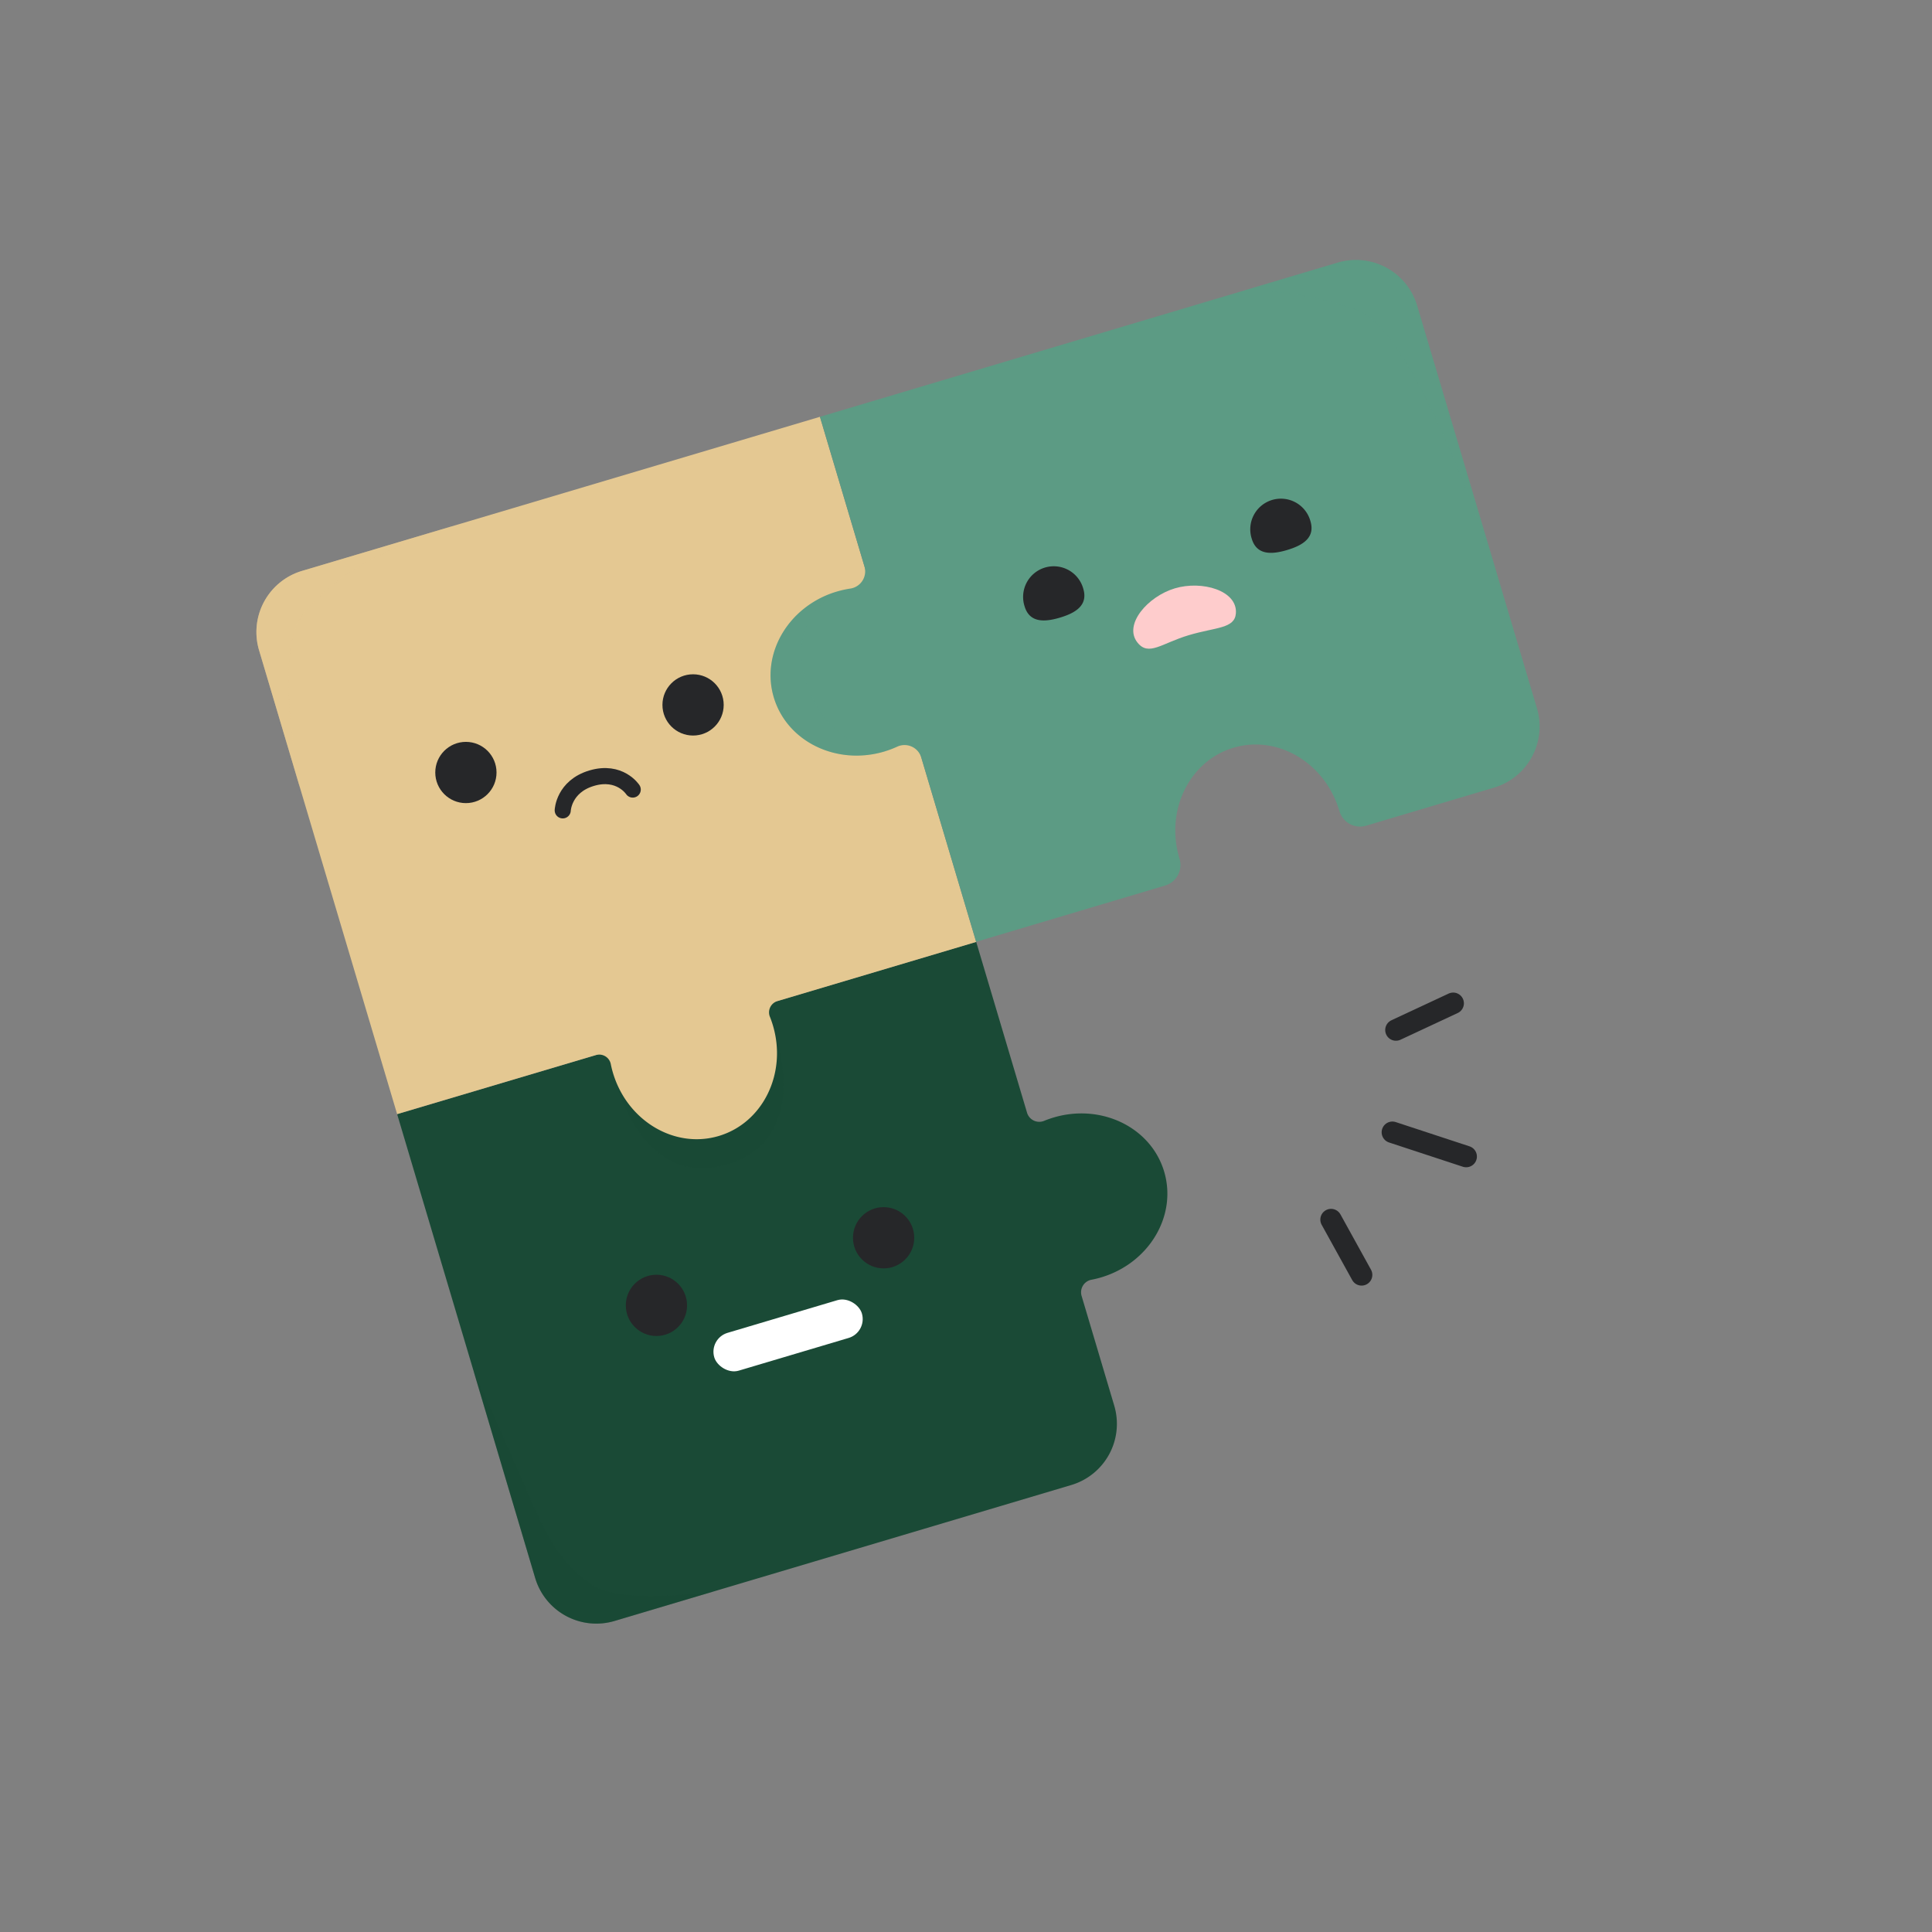 <svg xmlns="http://www.w3.org/2000/svg" xmlns:xlink="http://www.w3.org/1999/xlink" viewBox="0 0 1080 1080">
  <rect x="0" y="0" width="1080" height="1080" fill="#808080" stroke="none"/>
  <defs>
    <style>.cls-1, .cls-6 {
      fill: #1A4A36;
    }

    .cls-2, .cls-8 {
      fill: #e4c892;
    }

    .cls-10, .cls-3 {
      fill: #5C9B84;
    }

    .cls-4 {
      isolation: isolate;
    }

    .cls-5 {
      clip-path: url(#clip-path);
    }

    .cls-6 {
      opacity: 0.25;
    }

    .cls-10, .cls-6, .cls-8 {
      mix-blend-mode: multiply;
    }

    .cls-7 {
      clip-path: url(#clip-path-2);
    }

    .cls-8 {
      opacity: 0.52;
    }

    .cls-9 {
      clip-path: url(#clip-path-3);
    }

    .cls-10 {
      opacity: 0.19;
    }

    .cls-11 {
      fill: #262729;
    }

    .cls-12, .cls-15 {
      fill: none;
      stroke: #262729;
      stroke-linecap: round;
      stroke-miterlimit: 10;
    }

    .cls-12 {
      stroke-width: 9px;
    }

    .cls-13 {
      fill: #fecccc;
    }

    .cls-14 {
      fill: #fff;
    }

    .cls-15 {
      stroke-width: 12px;
    }</style>
    <clipPath id="clip-path">
      <path class="cls-1"
            d="M588.94,624.7c-1.82.55-3.59,1.17-5.31,1.88a7.13,7.13,0,0,1-9.52-4.61l-28.42-95.49L222,622.81l77.17,259.32a35.67,35.67,0,0,0,44.36,24l255.34-76a35.67,35.67,0,0,0,24-44.36l-18.24-61.31a7.14,7.14,0,0,1,5.45-9.07,53.68,53.68,0,0,0,5.47-1.32c26.8-8,42.56-34.45,35.22-59.14S615.74,616.73,588.94,624.7Z"/>
    </clipPath>
    <clipPath id="clip-path-2">
      <path class="cls-2"
            d="M458.35,233,168.82,319.14a35.66,35.66,0,0,0-24,44.35L222,622.81l111.08-33a6.58,6.58,0,0,1,8.35,5q.49,2.5,1.24,5c8,26.79,34.45,42.56,59.13,35.21s38.24-35,30.26-61.82c-.5-1.66-1.06-3.29-1.7-4.87a6.58,6.58,0,0,1,4.27-8.72l111.08-33.06Z"/>
    </clipPath>
    <clipPath id="clip-path-3">
      <path class="cls-3"
            d="M458.35,233l24.87,83.56A9.74,9.74,0,0,1,475.43,329a55.84,55.84,0,0,0-7.67,1.7c-26.79,8-42.56,34.45-35.21,59.14s35,38.23,61.81,30.26a53.33,53.33,0,0,0,7.35-2.78A9.76,9.76,0,0,1,515,423.48l30.65,103L651.38,495a12,12,0,0,0,8-14.9l-.09-.3c-8-26.8,5.58-54.48,30.26-61.82s51.16,8.42,59.13,35.22l.09.29a12,12,0,0,0,14.9,8.08l71.5-21.28a35.66,35.66,0,0,0,24-44.35l-67-225.14a35.66,35.66,0,0,0-44.35-24Z"/>
    </clipPath>
  </defs>
  <g class="cls-4">
    <g id="Layer_2" data-name="Layer 2">
      <path class="cls-1"
            d="M588.94,624.7c-1.82.55-3.59,1.17-5.31,1.88a7.13,7.13,0,0,1-9.52-4.61l-28.42-95.49L222,622.81l77.17,259.32a35.67,35.67,0,0,0,44.36,24l255.34-76a35.67,35.67,0,0,0,24-44.36l-18.24-61.31a7.14,7.14,0,0,1,5.45-9.07,53.68,53.68,0,0,0,5.47-1.32c26.8-8,42.56-34.45,35.22-59.14S615.74,616.73,588.94,624.7Z"/>
      <g class="cls-5">
        <path class="cls-6"
              d="M502.37,868.25S360.75,908,329.56,884.92c-26.28-19.4-27.49-39.4-64.79-118.31-.42,68,36.69,179.6,36.69,179.6Z"/>
      </g>
      <path class="cls-6" d="M342.65,599.74S356.47,665.9,406.56,651,432,573.13,432,573.13Z"/>
      <path class="cls-2"
            d="M458.35,233,168.82,319.14a35.66,35.66,0,0,0-24,44.35L222,622.81l111.08-33a6.58,6.58,0,0,1,8.35,5q.49,2.5,1.24,5c8,26.79,34.45,42.56,59.13,35.21s38.24-35,30.26-61.82c-.5-1.66-1.06-3.29-1.7-4.87a6.58,6.58,0,0,1,4.27-8.72l111.08-33.06Z"/>
      <g class="cls-7">
        <path class="cls-8"
              d="M185.1,517.73s-39.71-141.62-16.68-172.81c19.41-26.28,53.76-41.66,94.33-53.74-68-.42-155.62,25.64-155.62,25.64Z"/>
      </g>
      <path class="cls-3"
            d="M458.35,233l24.87,83.56A9.74,9.74,0,0,1,475.43,329a55.84,55.84,0,0,0-7.67,1.7c-26.79,8-42.56,34.45-35.21,59.14s35,38.23,61.81,30.26a53.33,53.33,0,0,0,7.35-2.78A9.76,9.76,0,0,1,515,423.48l30.65,103L651.38,495a12,12,0,0,0,8-14.9l-.09-.3c-8-26.8,5.58-54.48,30.26-61.82s51.16,8.42,59.13,35.22l.09.29a12,12,0,0,0,14.9,8.08l71.5-21.28a35.66,35.66,0,0,0,24-44.35l-67-225.14a35.66,35.66,0,0,0-44.35-24Z"/>
      <g class="cls-9">
        <path class="cls-10"
              d="M467.76,330.69S440,345.37,450.12,379.43s33.79,38.49,49.36,41.27c-28,24.38-110.74-9.18-110.74-9.18L420,327.43Z"/>
        <path class="cls-10"
              d="M838.73,327s-44.19-140.29-80.52-153.82c-30.62-11.39-74.45-15.58-115-3.51,56.73-37.55,151-53.52,151-53.52Z"/>
      </g>
      <circle class="cls-11" cx="260.44" cy="431.83" r="17.12"/>
      <circle class="cls-11" cx="387.43" cy="394.05" r="17.12"/>
      <path class="cls-12" d="M314.57,453s.48-13.33,16.2-18,22.93,6.37,22.93,6.37"/>
      <circle class="cls-11" cx="366.95" cy="729.71" r="17.12"/>
      <circle class="cls-11" cx="493.94" cy="691.92" r="17.12"/>
      <path class="cls-11"
            d="M605.57,329.13c2.69,9.06-4,13.43-13.07,16.13s-17.06,2.7-19.76-6.36a17.13,17.13,0,1,1,32.83-9.77Z"/>
      <path class="cls-11"
            d="M732.55,291.34c2.7,9.07-4,13.43-13.07,16.13s-17.06,2.7-19.76-6.36a17.13,17.13,0,1,1,32.83-9.77Z"/>
      <path class="cls-13"
            d="M690.87,342.83c-.63,8.63-11.11,7.71-26.3,12.23s-22.45,12-28.71,4.14c-8-10,5.73-25.8,20.92-30.32S691.8,330.11,690.87,342.83Z"/>
      <rect class="cls-14" x="397.52" y="735.45" width="86.09" height="22.04" rx="11.02"
            transform="translate(-194.61 156.67) rotate(-16.57)"/>
      <line class="cls-15" x1="744.07" y1="681.76" x2="761.14" y2="712.66"/>
      <line class="cls-15" x1="780.34" y1="575.78" x2="812.33" y2="560.85"/>
      <line class="cls-15" x1="778.35" y1="632.95" x2="819.6" y2="646.51"/>
    </g>
  </g>
</svg>
